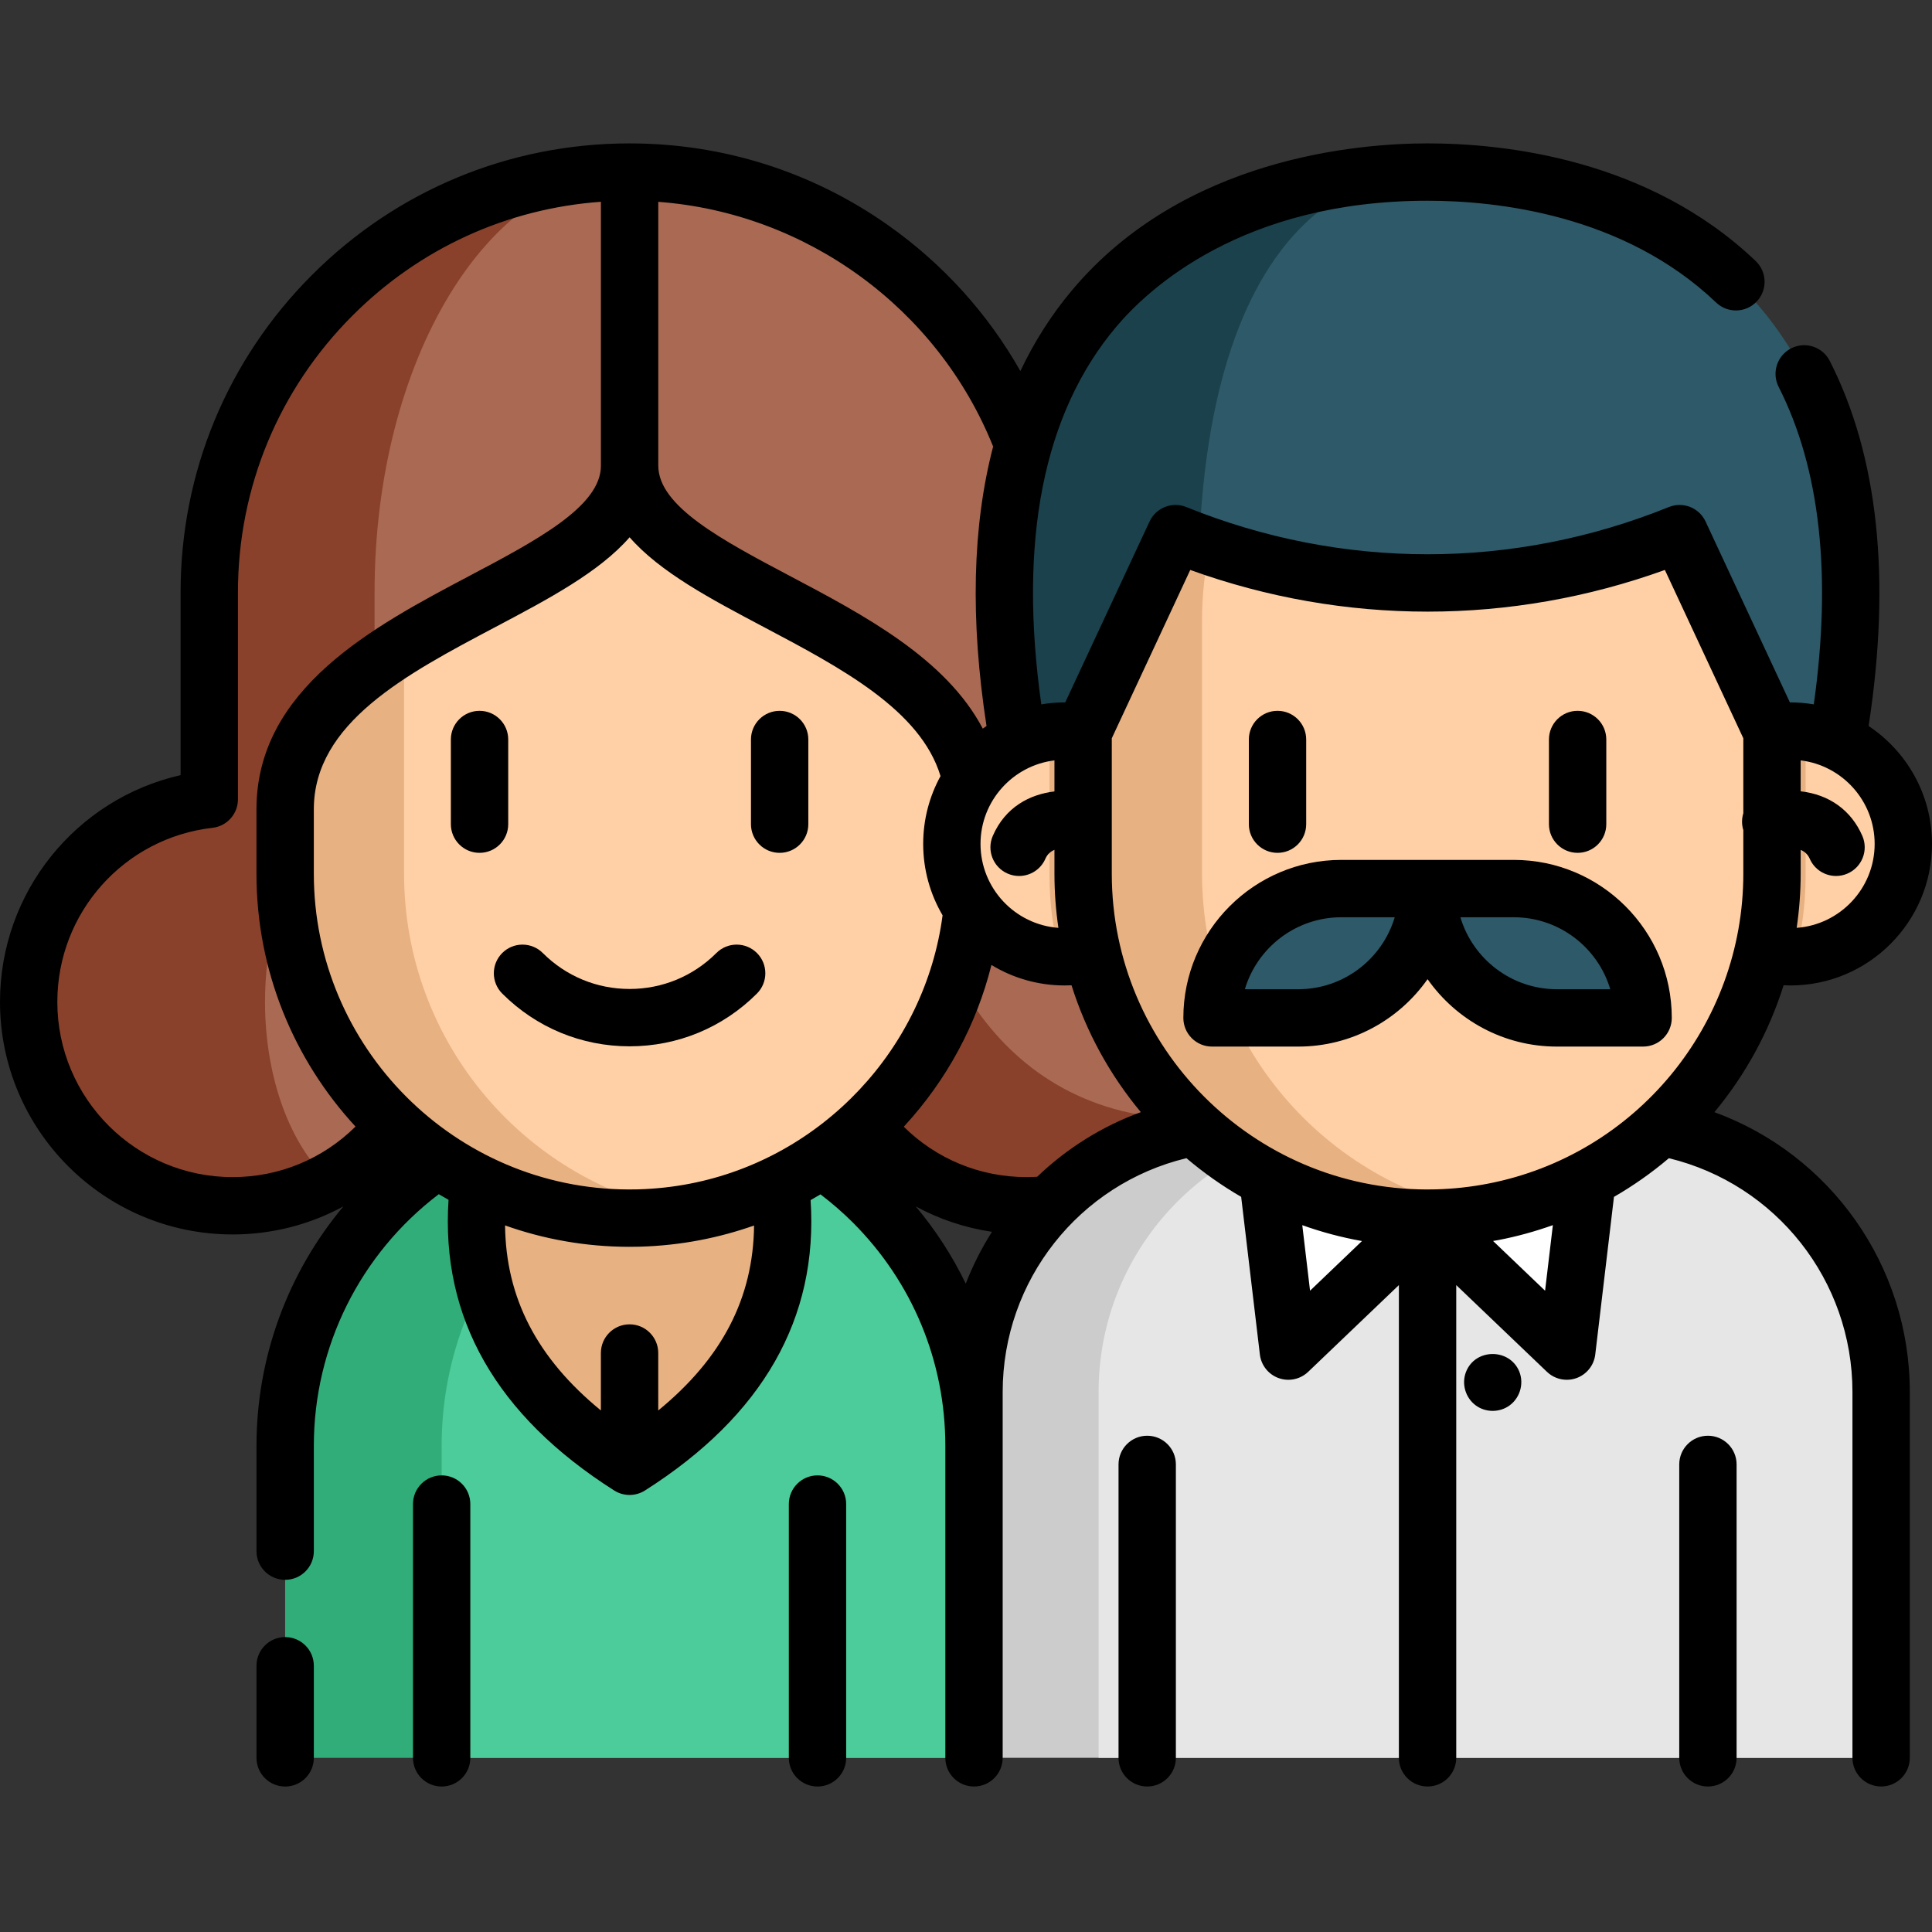 <svg height="512pt" viewBox="0 -38 512 512" width="512pt" xmlns="http://www.w3.org/2000/svg"><rect x="0" y="-38" width="512" height="512" fill="#333333" stroke="none"/><path d="m326.105 227.508c0 11.594-3.656 22.336-9.867 31.137h-.008c-9.777 13.852-25.91 22.895-44.16 22.895-17.516 0-33.086-8.336-42.961-21.262h-21.68l-102.863.008c-9.867 12.918-25.422 21.258-42.938 21.258-29.848 0-54.035-24.195-54.035-54.035 0-27.758 20.926-50.609 47.859-53.676v-54.84c0-30.758 12.473-58.609 32.629-78.766s48.004-32.629 78.766-32.629c61.52 0 111.395 49.875 111.395 111.395v54.84c26.938 3.062 47.863 25.914 47.863 53.676zm0 0" fill="#aa6952"/><path d="m316.23 258.645c-9.777 13.852-25.91 22.895-44.16 22.895-17.516 0-33.086-8.336-42.961-21.262h-21.68v-19.762l35.324-62.344c0 30.742 18.941 80.461 73.477 80.473zm0 0" fill="#89412b"/><path d="m165.977 7.605c-18.324.383-34.879 12.777-46.918 32.617-12.227 20.156-19.797 48.008-19.797 78.77v54.84c-16.34 3.062-29.031 25.914-29.031 53.672 0 20.512 6.934 38.355 17.145 47.508-7.652 4.164-16.422 6.527-25.746 6.527-29.848 0-54.035-24.195-54.035-54.035 0-27.758 20.926-50.609 47.863-53.672v-54.84c0-30.762 12.469-58.613 32.625-78.77 19.965-19.965 47.477-32.387 77.895-32.617zm0 0" fill="#89412b"/><path d="m258.121 345.16v82.688h-182.555v-82.688c0-50.41 40.863-91.281 91.273-91.281 7.133 0 14.074.82 20.738 2.363 16.883 3.922 31.965 12.531 43.809 24.371 16.516 16.52 26.734 39.34 26.734 64.547zm0 0" fill="#31ad7a"/><path d="m258.121 345.16v82.688h-141.078v-82.688c0-43.281 30.121-79.527 70.535-88.918 16.883 3.926 31.965 12.531 43.809 24.371 16.516 16.52 26.734 39.34 26.734 64.547zm0 0" fill="#4ccc9b"/><path d="m206.777 275.637c4.07 32.73-11.125 56.668-39.934 74.949-28.797-18.281-44-42.211-39.945-74.938" fill="#e8b182"/><path d="m258.125 176.465v17.078c0 44.48-31.828 81.531-73.945 89.625-4.82.93-9.773 1.48-14.836 1.621h-.121c-.867.023-1.742.027-2.625.027-50.312-.098-91.031-40.965-91.031-91.273v-17.078c0-50.078 91.285-57.035 91.285-91.055 0 34.02 91.273 40.977 91.273 91.055zm0 0" fill="#ffd0a6"/><path d="m182.559 283.461c-4.305.75-8.723 1.203-13.215 1.328h-.121c-.875.023-1.742.027-2.625.027-50.32-.098-91.031-40.965-91.031-91.273v-17.078c0-19.797 14.266-32.855 31.52-43.508v60.586c0 45.004 32.582 82.453 75.473 89.918zm0 0" fill="#e8b182"/><path d="m498.516 330.898v96.945h-240.395v-96.945c0-34.984 25.164-64.078 58.375-70.191h123.625c33.223 6.098 58.395 35.199 58.395 70.191zm0 0" fill="#ccc"/><path d="m498.516 330.898v96.945h-207.375v-96.945c0-34.984 25.16-64.078 58.371-70.191h90.609c33.223 6.098 58.395 35.199 58.395 70.191zm0 0" fill="#e6e6e6"/><path d="m269.793 158.406c-21.469-124.043 57.336-150.809 108.531-150.809 51.191 0 130 26.77 108.527 150.809" fill="#2e5968"/><path d="m319.496 158.406h-49.703c-21.395-123.582 56.754-150.609 107.953-150.801-27.758.367-69.805 27.621-58.25 150.801zm0 0" fill="#1a414c"/><path d="m504.418 185.645c0 15.707-12.098 28.578-27.477 29.809-.805.066-1.621.102-2.438.102-2.094 0-4.133-.211-6.105-.625h-180.156c-1.973.414-4.012.625-6.109.625h-.02c-16.516-.012-29.891-13.395-29.891-29.91 0-15.57 11.898-28.359 27.102-29.77.926-.094 1.863-.133 2.809-.133 1.262 0 2.488.074 3.707.223h184.961c1.215-.148 2.449-.223 3.707-.223 1.773 0 3.516.156 5.199.453 14.043 2.457 24.711 14.707 24.711 29.449zm0 0" fill="#ffd0a6"/><path d="m478.508 156.195v37.887c0 7.359-.957 14.52-2.766 21.371-.805.07-1.621.105-2.438.105-2.094 0-4.133-.211-6.105-.625h-180.156c-1.973.414-4.012.625-6.105.625h-.023c-1.82-6.891-2.785-14.078-2.785-21.473v-38.207c.922-.098 1.863-.137 2.809-.137 1.258 0 2.488.074 3.703.223h184.961c1.215-.148 2.445-.223 3.707-.223 1.773 0 3.512.156 5.199.453zm0 0" fill="#e8b182"/><path d="m420.469 275.785-5.254 44.277-36.895-35.277-36.895 35.277-5.254-44.277" fill="#fff"/><path d="m469.598 155.965v37.578c0 44.48-31.828 81.531-73.945 89.625-4.82.93-9.773 1.48-14.832 1.621h-.125c-.875.023-1.742.027-2.625.027-50.312-.098-91.031-40.965-91.031-91.273v-37.578l24.496-52.547c21.414 8.66 44.105 13 66.789 13 22.684 0 45.371-4.34 66.789-13zm0 0" fill="#ffd0a6"/><path d="m394.031 283.461c-4.305.75-8.723 1.203-13.211 1.328h-.125c-.875.023-1.742.027-2.625.027-50.316-.098-91.031-40.965-91.031-91.273v-37.578l24.496-52.547c3.016 1.223 6.066 2.359 9.129 3.41-1.383 6.305-2.105 12.848-2.105 19.559v67.156c0 45.004 32.582 82.453 75.473 89.918zm0 0" fill="#e8b182"/><path d="m401.168 197.484h-22.848c0 18.926 15.344 34.27 34.273 34.27h22.848c0-18.926-15.344-34.27-34.273-34.27zm0 0" fill="#2e5968"/><path d="m355.473 197.484h22.848c0 18.926-15.344 34.27-34.273 34.27h-22.848c0-18.926 15.344-34.27 34.273-34.27zm0 0" fill="#2e5968"/><path d="m189.848 214.559c-6.145 6.145-14.312 9.527-23.004 9.527-8.688 0-16.855-3.383-23-9.527-2.969-2.965-7.781-2.969-10.746 0-2.969 2.969-2.969 7.777 0 10.746 9.012 9.016 21 13.98 33.746 13.98 12.75 0 24.734-4.965 33.75-13.98 2.969-2.969 2.969-7.777 0-10.746s-7.781-2.969-10.746 0zm0 0"/><path d="m134.684 180.414v-22.438c0-4.195-3.402-7.598-7.602-7.598-4.195 0-7.598 3.402-7.598 7.598v22.438c0 4.195 3.402 7.598 7.598 7.598 4.199 0 7.602-3.402 7.602-7.598zm0 0"/><path d="m206.613 150.379c-4.195 0-7.598 3.402-7.598 7.598v22.438c0 4.195 3.402 7.598 7.598 7.598 4.199 0 7.602-3.402 7.602-7.598v-22.438c0-4.195-3.402-7.598-7.602-7.598zm0 0"/><path d="m75.57 395.844c-4.199 0-7.598 3.402-7.598 7.598v24.406c0 4.199 3.398 7.602 7.598 7.602 4.199 0 7.598-3.402 7.598-7.602v-24.406c0-4.195-3.402-7.598-7.598-7.598zm0 0"/><path d="m117.043 352.992c-4.199 0-7.598 3.402-7.598 7.598v67.258c0 4.195 3.398 7.598 7.598 7.598 4.195 0 7.598-3.402 7.598-7.598v-67.258c0-4.195-3.402-7.598-7.598-7.598zm0 0"/><path d="m216.648 352.992c-4.195 0-7.598 3.402-7.598 7.598v67.258c0 4.195 3.402 7.598 7.598 7.598 4.199 0 7.598-3.402 7.598-7.598v-67.258c0-4.195-3.402-7.598-7.598-7.598zm0 0"/><path d="m338.555 188.012c4.195 0 7.598-3.402 7.598-7.598v-22.438c0-4.195-3.402-7.598-7.598-7.598-4.199 0-7.598 3.402-7.598 7.598v22.438c0 4.195 3.402 7.598 7.598 7.598zm0 0"/><path d="m418.086 188.012c4.199 0 7.598-3.402 7.598-7.598v-22.438c0-4.195-3.398-7.598-7.598-7.598-4.199 0-7.598 3.402-7.598 7.598v22.438c0 4.195 3.402 7.598 7.598 7.598zm0 0"/><path d="m344.047 239.355c14.16 0 26.691-7.074 34.273-17.863 7.582 10.789 20.113 17.863 34.273 17.863h22.848c4.195 0 7.598-3.402 7.598-7.602 0-23.086-18.781-41.871-41.871-41.871h-45.695c-23.09 0-41.871 18.785-41.871 41.871 0 4.199 3.398 7.602 7.598 7.602zm57.121-34.273c12.07 0 22.293 8.055 25.57 19.074h-14.145c-12.07 0-22.293-8.059-25.574-19.074zm-45.695 0h14.148c-3.281 11.016-13.504 19.074-25.574 19.074h-14.148c3.281-11.016 13.504-19.074 25.574-19.074zm0 0"/><path d="m454.336 256.738c8.172-9.836 14.449-21.25 18.34-33.648.602.031 1.203.066 1.816.066 20.68 0 37.508-16.824 37.508-37.508 0-13.031-6.684-24.523-16.801-31.25 6.004-38.988 2.551-71.523-10.297-96.762-1.906-3.742-6.48-5.23-10.219-3.328-3.738 1.906-5.227 6.48-3.324 10.219 11.008 21.633 14.121 49.91 9.316 84.137-2.012-.336-4.078-.52-6.184-.52-.051 0-.102.004-.152.004l-22.344-47.938c-1.707-3.668-5.984-5.352-9.734-3.836-41.23 16.684-86.645 16.684-127.879 0-3.75-1.516-8.027.172-9.738 3.836l-22.344 47.938c-.047 0-.098-.004-.145-.004-2.113 0-4.184.184-6.203.523-6.113-43.492.543-77.121 19.836-100.039 8.461-10.051 33.441-33.43 82.539-33.43 17.992 0 51.855 3.504 76.465 26.977 3.035 2.895 7.848 2.785 10.742-.254 2.895-3.035 2.781-7.848-.254-10.742-28.441-27.129-66.688-31.18-86.953-31.18-18.484 0-64.656 3.785-94.164 38.84-5.461 6.484-10.039 13.664-13.754 21.5-8.613-15.219-20.496-28.379-35.02-38.629-20.125-14.203-43.824-21.707-68.535-21.707-31.789 0-61.672 12.375-84.148 34.848-22.473 22.473-34.848 52.352-34.848 84.137v48.434c-27.715 6.301-47.859 31.031-47.859 60.082 0 33.988 27.648 61.641 61.629 61.641 10.477 0 20.508-2.613 29.379-7.438-14.711 17.582-23.035 39.934-23.035 63.449v27.922c0 4.199 3.398 7.598 7.598 7.598 4.199 0 7.598-3.398 7.598-7.598v-27.922c0-26.289 12.297-50.863 33.113-66.68.855.512 1.715 1.008 2.586 1.492-2.082 31.297 12.656 57.195 43.902 77.031 1.242.789 2.656 1.184 4.074 1.184 1.414 0 2.828-.395 4.07-1.18 31.227-19.816 45.969-45.688 43.902-76.957.887-.492 1.754-1.008 2.625-1.523 3.016 2.297 5.891 4.785 8.57 7.461 15.805 15.816 24.512 36.832 24.512 59.176v82.684c0 4.199 3.398 7.602 7.598 7.602 4.199 0 7.598-3.402 7.598-7.602v-96.945c0-29.59 20.277-55.102 48.695-61.969 4.508 3.828 9.359 7.266 14.508 10.25l4.957 41.781c.34 2.859 2.266 5.281 4.977 6.254.84.301 1.707.449 2.566.449 1.926 0 3.816-.734 5.254-2.105l24.043-22.992v125.281c0 4.195 3.402 7.598 7.602 7.598 4.195 0 7.598-3.402 7.598-7.598v-125.281l24.043 22.988c1.438 1.375 3.328 2.105 5.254 2.105.863 0 1.73-.145 2.566-.445 2.711-.977 4.641-3.398 4.977-6.258l4.957-41.766c5.172-2.988 10.043-6.418 14.551-10.25 28.395 6.875 48.652 32.371 48.652 61.957v96.945c0 4.195 3.402 7.598 7.598 7.598 4.199 0 7.602-3.402 7.602-7.598v-96.945c0-33.613-21.125-62.965-51.781-74.16zm21.801-48.848c.688-4.699 1.062-9.488 1.062-14.352v-6.312c.992.426 1.875 1.141 2.402 2.348 1.242 2.863 4.035 4.57 6.973 4.57 1.012 0 2.039-.203 3.023-.633 3.852-1.672 5.613-6.148 3.941-9.996-2.941-6.766-8.742-10.953-16.34-11.812v-8.191c11.027 1.34 19.605 10.75 19.605 22.133 0 11.75-9.133 21.402-20.668 22.246zm-181.5-50.242 20.793-44.605c40.82 14.73 84.965 14.727 125.781 0l20.789 44.605v19.871c-.414 1.355-.465 2.836-.051 4.301.016.051.035.098.051.145v11.574c0 40.062-28.504 74.617-67.785 82.164-4.438.855-8.98 1.355-13.5 1.484h-.02c-.074 0-.148 0-.223.004-.793.023-1.586.031-2.391.027-46.012-.086-83.445-37.625-83.445-83.68zm-111.902 118.059c-4.398.848-8.941 1.348-13.496 1.48h-.016c-.059 0-.117 0-.176.004-.812.02-1.625.027-2.434.027-46.012-.094-83.445-37.629-83.445-83.676v-17.07c0-22.875 24.488-35.812 48.172-48.328 13.969-7.383 27.449-14.508 35.512-23.758 8.062 9.25 21.547 16.375 35.512 23.758 20.477 10.824 41.605 22 46.883 39.531-2.926 5.336-4.594 11.461-4.594 17.969 0 6.898 1.879 13.363 5.141 18.926-4.668 35.316-31.898 64.375-67.059 71.137zm77.113-90.066c0-11.379 8.57-20.785 19.594-22.129v8.227c-6.5.773-12.996 4.098-16.336 11.773-1.676 3.848.086 8.324 3.934 10 .988.43 2.016.633 3.027.633 2.934 0 5.727-1.707 6.973-4.57.523-1.203 1.395-1.934 2.402-2.359v6.324c0 4.875.363 9.664 1.047 14.352-11.523-.855-20.641-10.504-20.641-22.25zm3.344-105.301c-5.504 21.062-6.105 45.809-1.754 74.062-.336.223-.664.457-.992.688-9.781-18.594-31.457-30.062-50.98-40.383-18.004-9.516-35.012-18.504-35.012-29.297 0-.031-.004-.062-.004-.098v-69.824c39.211 2.91 74.004 28.148 88.742 64.852zm-247.996 147.164c0-23.625 17.68-43.453 41.125-46.125 3.84-.438 6.738-3.688 6.738-7.551v-54.84c0-27.723 10.793-53.789 30.398-73.391 17.797-17.801 40.93-28.336 65.793-30.125v69.938h.004c0 10.793-17.008 19.781-35.016 29.297-25.07 13.246-56.27 29.734-56.27 61.766v17.07c0 25.82 9.969 49.371 26.25 67.008-8.645 8.57-20.207 13.395-32.59 13.395-25.602 0-46.434-20.832-46.434-46.441zm159.246 108.285v-15.227c0-4.195-3.402-7.598-7.598-7.598-4.199 0-7.602 3.402-7.602 7.598v15.223c-16.934-13.871-25.184-29.812-25.395-49.035 10.254 3.645 21.277 5.645 32.754 5.668.91 0 1.809-.012 2.711-.031h.035c.07 0 .141 0 .211-.004 5.414-.152 10.82-.742 16.055-1.754 4.871-.938 9.613-2.234 14.223-3.855-.211 19.215-8.461 35.152-25.395 49.016zm68.238-54.078c6.242 3.391 13.059 5.676 20.203 6.734-2.75 4.316-5.07 8.914-6.949 13.727-3.523-7.285-7.961-14.152-13.254-20.461zm32.18-7.852c-.922.055-1.855.086-2.793.086-12.371 0-23.922-4.809-32.562-13.355.059-.062.117-.121.176-.184 11.273-12.27 19.098-26.828 23.059-42.68 5.668 3.445 12.312 5.43 19.418 5.43.605 0 1.207-.016 1.809-.043 3.906 12.434 10.211 23.82 18.367 33.617-10.41 3.797-19.711 9.688-27.473 17.129zm70.258 12.824c5.094 1.824 10.383 3.242 15.82 4.207l-13.762 13.16zm64.344 17.367-13.785-13.18c.473-.086.945-.152 1.414-.242 4.969-.957 9.781-2.297 14.434-3.953zm0 0"/><path d="m402.602 325.41c-2.598-6.176-11.676-6.102-14.102.176-1.227 3.176-.133 6.871 2.617 8.879 2.43 1.77 5.777 1.906 8.352.375 3.207-1.902 4.559-5.988 3.133-9.43zm0 0"/><path d="m452.617 342.484c-4.195 0-7.598 3.402-7.598 7.598v77.762c0 4.195 3.402 7.598 7.598 7.598 4.199 0 7.598-3.402 7.598-7.598v-77.762c0-4.195-3.398-7.598-7.598-7.598zm0 0"/><path d="m304.02 342.484c-4.195 0-7.598 3.402-7.598 7.598v77.762c0 4.195 3.402 7.598 7.598 7.598 4.199 0 7.598-3.402 7.598-7.598v-77.762c0-4.195-3.398-7.598-7.598-7.598zm0 0"/></svg>